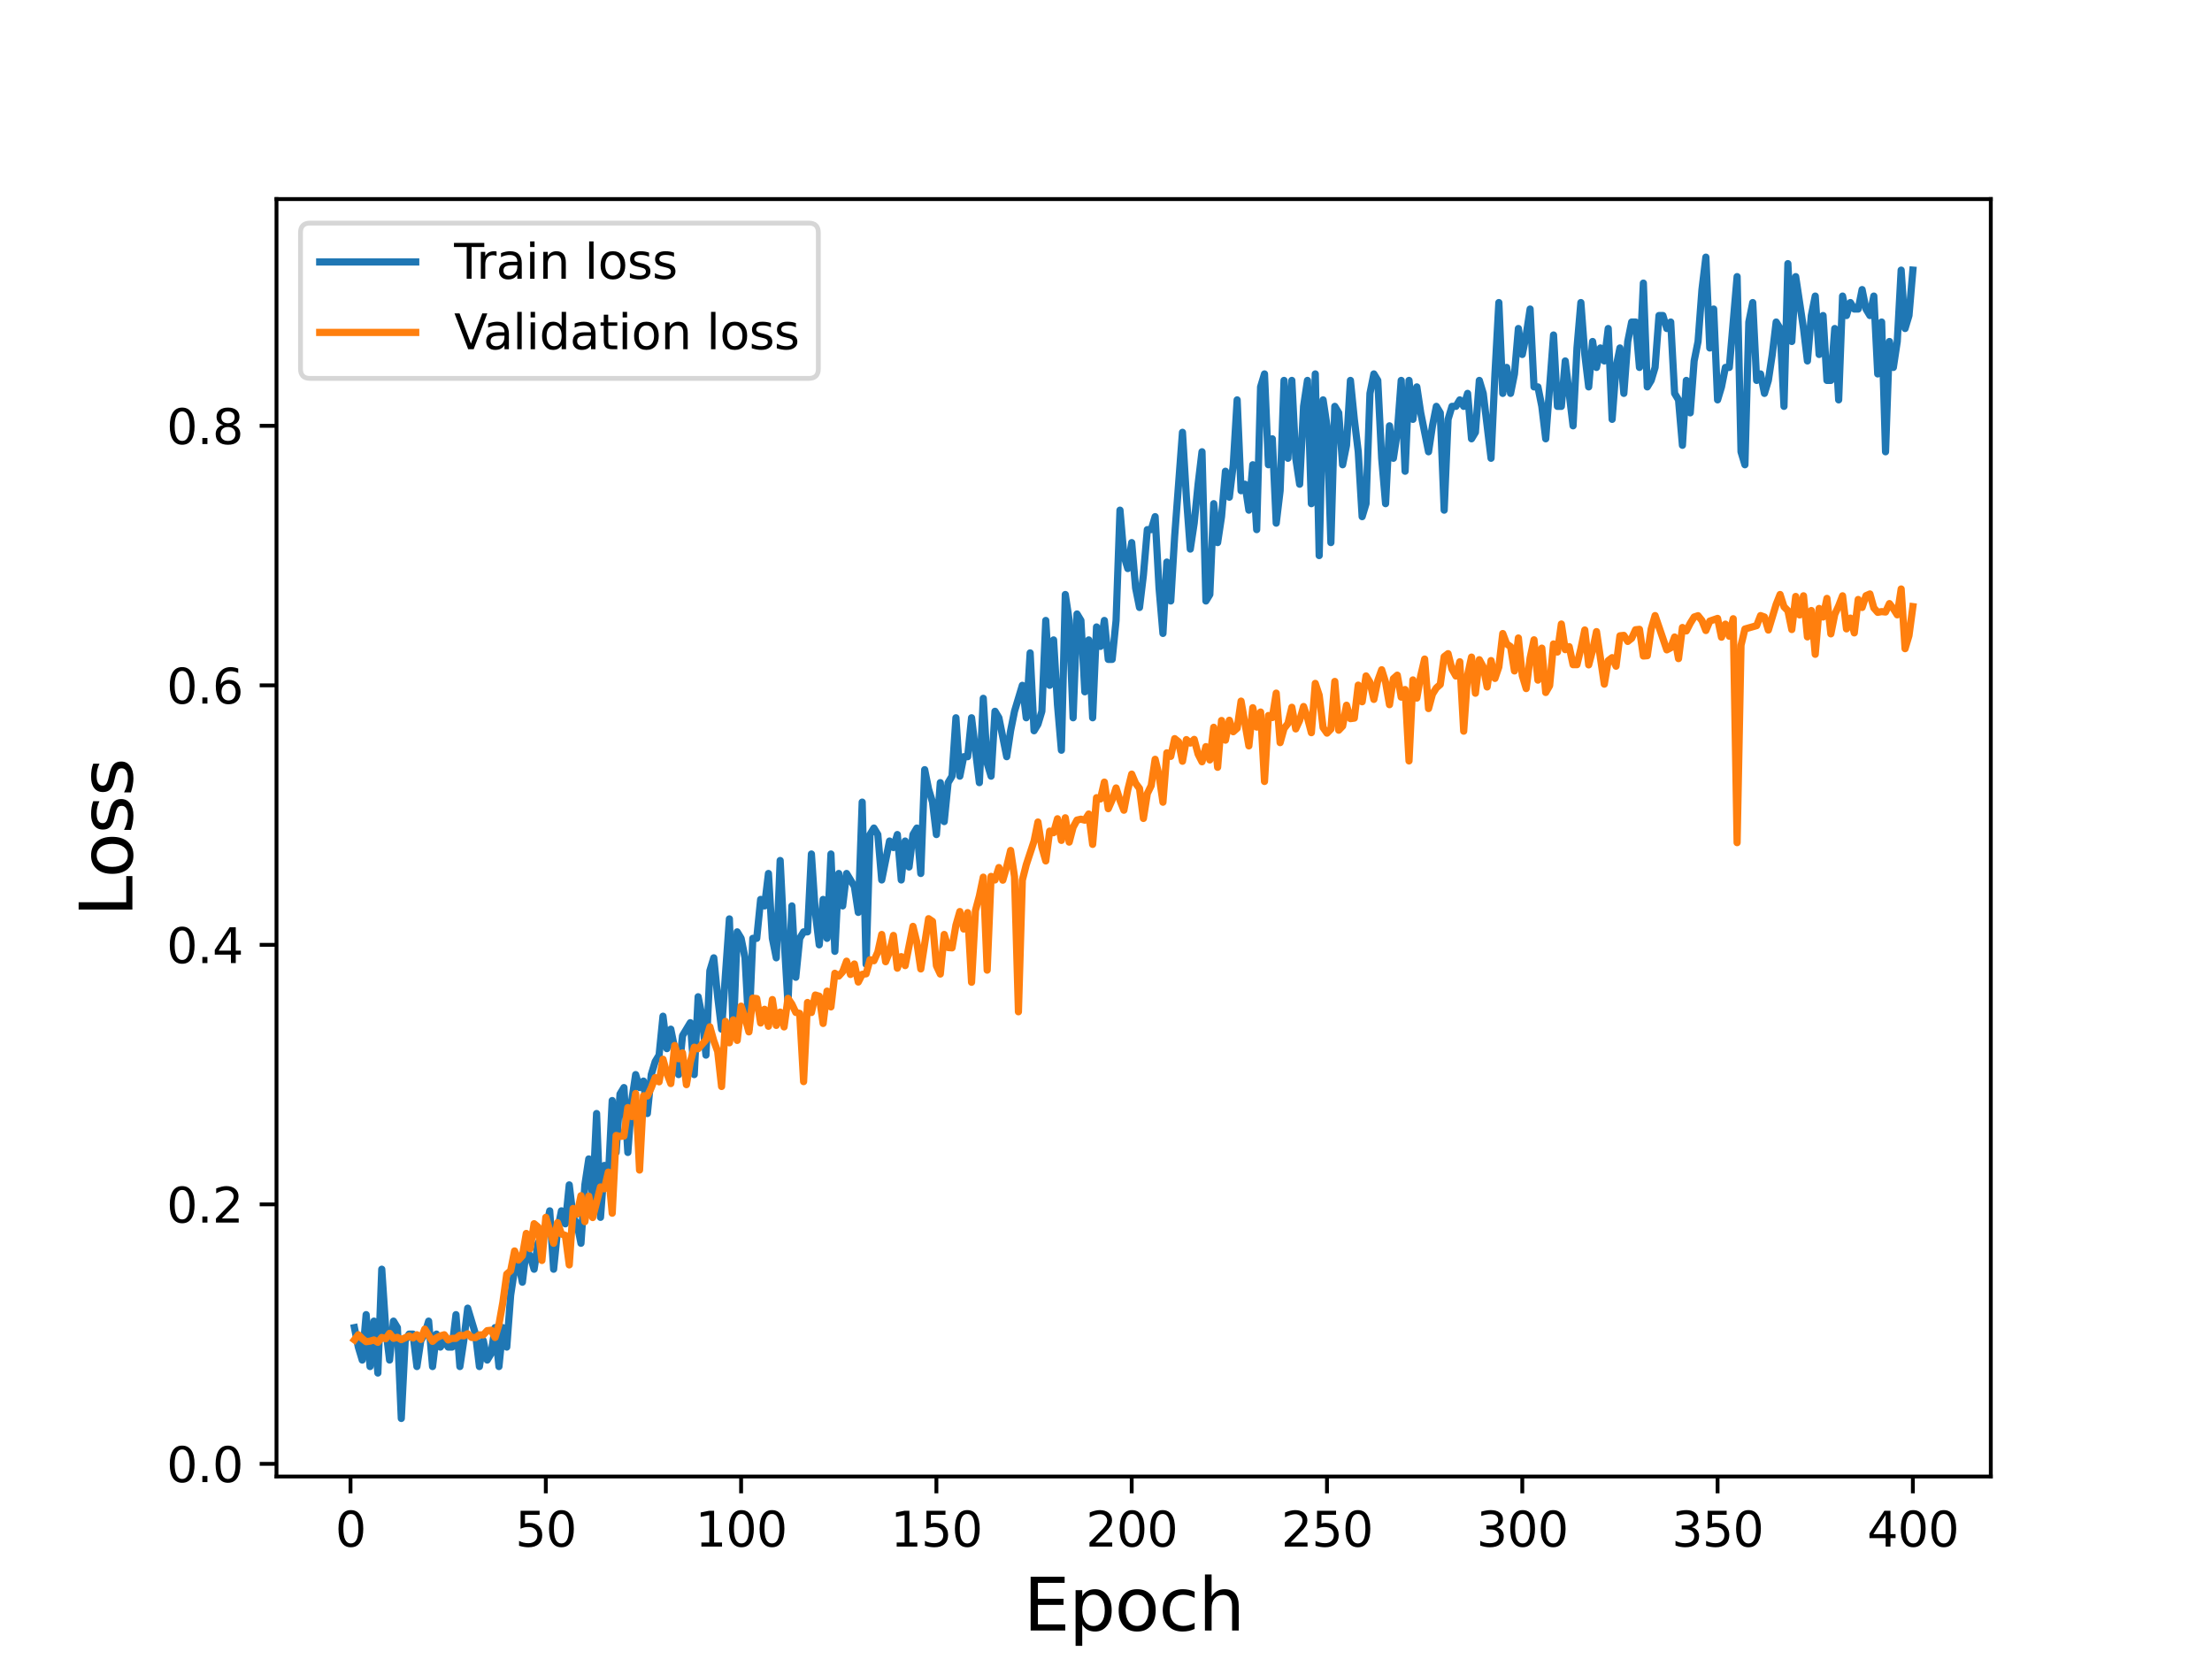 <?xml version="1.0" encoding="utf-8" standalone="no"?>
<!DOCTYPE svg PUBLIC "-//W3C//DTD SVG 1.1//EN"
  "http://www.w3.org/Graphics/SVG/1.1/DTD/svg11.dtd">
<svg height="345.6pt" version="1.1" viewBox="0 0 460.8 345.6" width="460.8pt" xmlns="http://www.w3.org/2000/svg" xmlns:xlink="http://www.w3.org/1999/xlink">
 <defs>
  <style type="text/css">*{stroke-linecap:butt;stroke-linejoin:round;}</style>
 </defs>
 <g id="figure_1">
  <g id="patch_1">
   <path d="M 0 345.6 
L 460.8 345.6 
L 460.8 0 
L 0 0 
z
" style="fill:#ffffff;"/>
  </g>
  <g id="axes_1">
   <g id="patch_2">
    <path d="M 57.6 307.584 
L 414.72 307.584 
L 414.72 41.472 
L 57.6 41.472 
z
" style="fill:#ffffff;"/>
   </g>
   <g id="matplotlib.axis_1">
    <g id="xtick_1">
     <g id="line2d_1">
      <defs>
       <path d="M 0 0 
L 0 3.5 
" id="m146e409e93" style="stroke:#000000;stroke-width:0.8;"/>
      </defs>
      <g>
       <use style="stroke:#000000;stroke-width:0.8;" x="73.019" xlink:href="#m146e409e93" y="307.584"/>
      </g>
     </g>
     <g id="text_1">
      <!-- 0 -->
      <g transform="translate(69.838 322.182)scale(0.1 -0.1)">
       <defs>
        <path d="M 2034 4250 
Q 1547 4250 1301 3770 
Q 1056 3291 1056 2328 
Q 1056 1369 1301 889 
Q 1547 409 2034 409 
Q 2525 409 2770 889 
Q 3016 1369 3016 2328 
Q 3016 3291 2770 3770 
Q 2525 4250 2034 4250 
z
M 2034 4750 
Q 2819 4750 3233 4129 
Q 3647 3509 3647 2328 
Q 3647 1150 3233 529 
Q 2819 -91 2034 -91 
Q 1250 -91 836 529 
Q 422 1150 422 2328 
Q 422 3509 836 4129 
Q 1250 4750 2034 4750 
z
" id="DejaVuSans-30" transform="scale(0.016)"/>
       </defs>
       <use xlink:href="#DejaVuSans-30"/>
      </g>
     </g>
    </g>
    <g id="xtick_2">
     <g id="line2d_2">
      <g>
       <use style="stroke:#000000;stroke-width:0.8;" x="113.703" xlink:href="#m146e409e93" y="307.584"/>
      </g>
     </g>
     <g id="text_2">
      <!-- 50 -->
      <g transform="translate(107.34 322.182)scale(0.1 -0.1)">
       <defs>
        <path d="M 691 4666 
L 3169 4666 
L 3169 4134 
L 1269 4134 
L 1269 2991 
Q 1406 3038 1543 3061 
Q 1681 3084 1819 3084 
Q 2600 3084 3056 2656 
Q 3513 2228 3513 1497 
Q 3513 744 3044 326 
Q 2575 -91 1722 -91 
Q 1428 -91 1123 -41 
Q 819 9 494 109 
L 494 744 
Q 775 591 1075 516 
Q 1375 441 1709 441 
Q 2250 441 2565 725 
Q 2881 1009 2881 1497 
Q 2881 1984 2565 2268 
Q 2250 2553 1709 2553 
Q 1456 2553 1204 2497 
Q 953 2441 691 2322 
L 691 4666 
z
" id="DejaVuSans-35" transform="scale(0.016)"/>
       </defs>
       <use xlink:href="#DejaVuSans-35"/>
       <use x="63.623" xlink:href="#DejaVuSans-30"/>
      </g>
     </g>
    </g>
    <g id="xtick_3">
     <g id="line2d_3">
      <g>
       <use style="stroke:#000000;stroke-width:0.8;" x="154.386" xlink:href="#m146e409e93" y="307.584"/>
      </g>
     </g>
     <g id="text_3">
      <!-- 100 -->
      <g transform="translate(144.842 322.182)scale(0.1 -0.1)">
       <defs>
        <path d="M 794 531 
L 1825 531 
L 1825 4091 
L 703 3866 
L 703 4441 
L 1819 4666 
L 2450 4666 
L 2450 531 
L 3481 531 
L 3481 0 
L 794 0 
L 794 531 
z
" id="DejaVuSans-31" transform="scale(0.016)"/>
       </defs>
       <use xlink:href="#DejaVuSans-31"/>
       <use x="63.623" xlink:href="#DejaVuSans-30"/>
       <use x="127.246" xlink:href="#DejaVuSans-30"/>
      </g>
     </g>
    </g>
    <g id="xtick_4">
     <g id="line2d_4">
      <g>
       <use style="stroke:#000000;stroke-width:0.8;" x="195.07" xlink:href="#m146e409e93" y="307.584"/>
      </g>
     </g>
     <g id="text_4">
      <!-- 150 -->
      <g transform="translate(185.526 322.182)scale(0.1 -0.1)">
       <use xlink:href="#DejaVuSans-31"/>
       <use x="63.623" xlink:href="#DejaVuSans-35"/>
       <use x="127.246" xlink:href="#DejaVuSans-30"/>
      </g>
     </g>
    </g>
    <g id="xtick_5">
     <g id="line2d_5">
      <g>
       <use style="stroke:#000000;stroke-width:0.8;" x="235.753" xlink:href="#m146e409e93" y="307.584"/>
      </g>
     </g>
     <g id="text_5">
      <!-- 200 -->
      <g transform="translate(226.209 322.182)scale(0.1 -0.1)">
       <defs>
        <path d="M 1228 531 
L 3431 531 
L 3431 0 
L 469 0 
L 469 531 
Q 828 903 1448 1529 
Q 2069 2156 2228 2338 
Q 2531 2678 2651 2914 
Q 2772 3150 2772 3378 
Q 2772 3750 2511 3984 
Q 2250 4219 1831 4219 
Q 1534 4219 1204 4116 
Q 875 4013 500 3803 
L 500 4441 
Q 881 4594 1212 4672 
Q 1544 4750 1819 4750 
Q 2544 4750 2975 4387 
Q 3406 4025 3406 3419 
Q 3406 3131 3298 2873 
Q 3191 2616 2906 2266 
Q 2828 2175 2409 1742 
Q 1991 1309 1228 531 
z
" id="DejaVuSans-32" transform="scale(0.016)"/>
       </defs>
       <use xlink:href="#DejaVuSans-32"/>
       <use x="63.623" xlink:href="#DejaVuSans-30"/>
       <use x="127.246" xlink:href="#DejaVuSans-30"/>
      </g>
     </g>
    </g>
    <g id="xtick_6">
     <g id="line2d_6">
      <g>
       <use style="stroke:#000000;stroke-width:0.8;" x="276.437" xlink:href="#m146e409e93" y="307.584"/>
      </g>
     </g>
     <g id="text_6">
      <!-- 250 -->
      <g transform="translate(266.893 322.182)scale(0.1 -0.1)">
       <use xlink:href="#DejaVuSans-32"/>
       <use x="63.623" xlink:href="#DejaVuSans-35"/>
       <use x="127.246" xlink:href="#DejaVuSans-30"/>
      </g>
     </g>
    </g>
    <g id="xtick_7">
     <g id="line2d_7">
      <g>
       <use style="stroke:#000000;stroke-width:0.8;" x="317.12" xlink:href="#m146e409e93" y="307.584"/>
      </g>
     </g>
     <g id="text_7">
      <!-- 300 -->
      <g transform="translate(307.576 322.182)scale(0.1 -0.1)">
       <defs>
        <path d="M 2597 2516 
Q 3050 2419 3304 2112 
Q 3559 1806 3559 1356 
Q 3559 666 3084 287 
Q 2609 -91 1734 -91 
Q 1441 -91 1130 -33 
Q 819 25 488 141 
L 488 750 
Q 750 597 1062 519 
Q 1375 441 1716 441 
Q 2309 441 2620 675 
Q 2931 909 2931 1356 
Q 2931 1769 2642 2001 
Q 2353 2234 1838 2234 
L 1294 2234 
L 1294 2753 
L 1863 2753 
Q 2328 2753 2575 2939 
Q 2822 3125 2822 3475 
Q 2822 3834 2567 4026 
Q 2313 4219 1838 4219 
Q 1578 4219 1281 4162 
Q 984 4106 628 3988 
L 628 4550 
Q 988 4650 1302 4700 
Q 1616 4750 1894 4750 
Q 2613 4750 3031 4423 
Q 3450 4097 3450 3541 
Q 3450 3153 3228 2886 
Q 3006 2619 2597 2516 
z
" id="DejaVuSans-33" transform="scale(0.016)"/>
       </defs>
       <use xlink:href="#DejaVuSans-33"/>
       <use x="63.623" xlink:href="#DejaVuSans-30"/>
       <use x="127.246" xlink:href="#DejaVuSans-30"/>
      </g>
     </g>
    </g>
    <g id="xtick_8">
     <g id="line2d_8">
      <g>
       <use style="stroke:#000000;stroke-width:0.8;" x="357.804" xlink:href="#m146e409e93" y="307.584"/>
      </g>
     </g>
     <g id="text_8">
      <!-- 350 -->
      <g transform="translate(348.26 322.182)scale(0.1 -0.1)">
       <use xlink:href="#DejaVuSans-33"/>
       <use x="63.623" xlink:href="#DejaVuSans-35"/>
       <use x="127.246" xlink:href="#DejaVuSans-30"/>
      </g>
     </g>
    </g>
    <g id="xtick_9">
     <g id="line2d_9">
      <g>
       <use style="stroke:#000000;stroke-width:0.8;" x="398.487" xlink:href="#m146e409e93" y="307.584"/>
      </g>
     </g>
     <g id="text_9">
      <!-- 400 -->
      <g transform="translate(388.944 322.182)scale(0.1 -0.1)">
       <defs>
        <path d="M 2419 4116 
L 825 1625 
L 2419 1625 
L 2419 4116 
z
M 2253 4666 
L 3047 4666 
L 3047 1625 
L 3713 1625 
L 3713 1100 
L 3047 1100 
L 3047 0 
L 2419 0 
L 2419 1100 
L 313 1100 
L 313 1709 
L 2253 4666 
z
" id="DejaVuSans-34" transform="scale(0.016)"/>
       </defs>
       <use xlink:href="#DejaVuSans-34"/>
       <use x="63.623" xlink:href="#DejaVuSans-30"/>
       <use x="127.246" xlink:href="#DejaVuSans-30"/>
      </g>
     </g>
    </g>
    <g id="text_10">
     <!-- Epoch -->
     <g transform="translate(213.194 339.66)scale(0.15 -0.15)">
      <defs>
       <path d="M 628 4666 
L 3578 4666 
L 3578 4134 
L 1259 4134 
L 1259 2753 
L 3481 2753 
L 3481 2222 
L 1259 2222 
L 1259 531 
L 3634 531 
L 3634 0 
L 628 0 
L 628 4666 
z
" id="DejaVuSans-45" transform="scale(0.016)"/>
       <path d="M 1159 525 
L 1159 -1331 
L 581 -1331 
L 581 3500 
L 1159 3500 
L 1159 2969 
Q 1341 3281 1617 3432 
Q 1894 3584 2278 3584 
Q 2916 3584 3314 3078 
Q 3713 2572 3713 1747 
Q 3713 922 3314 415 
Q 2916 -91 2278 -91 
Q 1894 -91 1617 61 
Q 1341 213 1159 525 
z
M 3116 1747 
Q 3116 2381 2855 2742 
Q 2594 3103 2138 3103 
Q 1681 3103 1420 2742 
Q 1159 2381 1159 1747 
Q 1159 1113 1420 752 
Q 1681 391 2138 391 
Q 2594 391 2855 752 
Q 3116 1113 3116 1747 
z
" id="DejaVuSans-70" transform="scale(0.016)"/>
       <path d="M 1959 3097 
Q 1497 3097 1228 2736 
Q 959 2375 959 1747 
Q 959 1119 1226 758 
Q 1494 397 1959 397 
Q 2419 397 2687 759 
Q 2956 1122 2956 1747 
Q 2956 2369 2687 2733 
Q 2419 3097 1959 3097 
z
M 1959 3584 
Q 2709 3584 3137 3096 
Q 3566 2609 3566 1747 
Q 3566 888 3137 398 
Q 2709 -91 1959 -91 
Q 1206 -91 779 398 
Q 353 888 353 1747 
Q 353 2609 779 3096 
Q 1206 3584 1959 3584 
z
" id="DejaVuSans-6f" transform="scale(0.016)"/>
       <path d="M 3122 3366 
L 3122 2828 
Q 2878 2963 2633 3030 
Q 2388 3097 2138 3097 
Q 1578 3097 1268 2742 
Q 959 2388 959 1747 
Q 959 1106 1268 751 
Q 1578 397 2138 397 
Q 2388 397 2633 464 
Q 2878 531 3122 666 
L 3122 134 
Q 2881 22 2623 -34 
Q 2366 -91 2075 -91 
Q 1284 -91 818 406 
Q 353 903 353 1747 
Q 353 2603 823 3093 
Q 1294 3584 2113 3584 
Q 2378 3584 2631 3529 
Q 2884 3475 3122 3366 
z
" id="DejaVuSans-63" transform="scale(0.016)"/>
       <path d="M 3513 2113 
L 3513 0 
L 2938 0 
L 2938 2094 
Q 2938 2591 2744 2837 
Q 2550 3084 2163 3084 
Q 1697 3084 1428 2787 
Q 1159 2491 1159 1978 
L 1159 0 
L 581 0 
L 581 4863 
L 1159 4863 
L 1159 2956 
Q 1366 3272 1645 3428 
Q 1925 3584 2291 3584 
Q 2894 3584 3203 3211 
Q 3513 2838 3513 2113 
z
" id="DejaVuSans-68" transform="scale(0.016)"/>
      </defs>
      <use xlink:href="#DejaVuSans-45"/>
      <use x="63.184" xlink:href="#DejaVuSans-70"/>
      <use x="126.66" xlink:href="#DejaVuSans-6f"/>
      <use x="187.842" xlink:href="#DejaVuSans-63"/>
      <use x="242.822" xlink:href="#DejaVuSans-68"/>
     </g>
    </g>
   </g>
   <g id="matplotlib.axis_2">
    <g id="ytick_1">
     <g id="line2d_10">
      <defs>
       <path d="M 0 0 
L -3.5 0 
" id="m91e9478c2b" style="stroke:#000000;stroke-width:0.8;"/>
      </defs>
      <g>
       <use style="stroke:#000000;stroke-width:0.8;" x="57.6" xlink:href="#m91e9478c2b" y="304.949"/>
      </g>
     </g>
     <g id="text_11">
      <!-- 0.0 -->
      <g transform="translate(34.697 308.748)scale(0.1 -0.1)">
       <defs>
        <path d="M 684 794 
L 1344 794 
L 1344 0 
L 684 0 
L 684 794 
z
" id="DejaVuSans-2e" transform="scale(0.016)"/>
       </defs>
       <use xlink:href="#DejaVuSans-30"/>
       <use x="63.623" xlink:href="#DejaVuSans-2e"/>
       <use x="95.41" xlink:href="#DejaVuSans-30"/>
      </g>
     </g>
    </g>
    <g id="ytick_2">
     <g id="line2d_11">
      <g>
       <use style="stroke:#000000;stroke-width:0.8;" x="57.6" xlink:href="#m91e9478c2b" y="250.888"/>
      </g>
     </g>
     <g id="text_12">
      <!-- 0.2 -->
      <g transform="translate(34.697 254.687)scale(0.1 -0.1)">
       <use xlink:href="#DejaVuSans-30"/>
       <use x="63.623" xlink:href="#DejaVuSans-2e"/>
       <use x="95.41" xlink:href="#DejaVuSans-32"/>
      </g>
     </g>
    </g>
    <g id="ytick_3">
     <g id="line2d_12">
      <g>
       <use style="stroke:#000000;stroke-width:0.8;" x="57.6" xlink:href="#m91e9478c2b" y="196.828"/>
      </g>
     </g>
     <g id="text_13">
      <!-- 0.4 -->
      <g transform="translate(34.697 200.627)scale(0.1 -0.1)">
       <use xlink:href="#DejaVuSans-30"/>
       <use x="63.623" xlink:href="#DejaVuSans-2e"/>
       <use x="95.41" xlink:href="#DejaVuSans-34"/>
      </g>
     </g>
    </g>
    <g id="ytick_4">
     <g id="line2d_13">
      <g>
       <use style="stroke:#000000;stroke-width:0.8;" x="57.6" xlink:href="#m91e9478c2b" y="142.768"/>
      </g>
     </g>
     <g id="text_14">
      <!-- 0.6 -->
      <g transform="translate(34.697 146.567)scale(0.1 -0.1)">
       <defs>
        <path d="M 2113 2584 
Q 1688 2584 1439 2293 
Q 1191 2003 1191 1497 
Q 1191 994 1439 701 
Q 1688 409 2113 409 
Q 2538 409 2786 701 
Q 3034 994 3034 1497 
Q 3034 2003 2786 2293 
Q 2538 2584 2113 2584 
z
M 3366 4563 
L 3366 3988 
Q 3128 4100 2886 4159 
Q 2644 4219 2406 4219 
Q 1781 4219 1451 3797 
Q 1122 3375 1075 2522 
Q 1259 2794 1537 2939 
Q 1816 3084 2150 3084 
Q 2853 3084 3261 2657 
Q 3669 2231 3669 1497 
Q 3669 778 3244 343 
Q 2819 -91 2113 -91 
Q 1303 -91 875 529 
Q 447 1150 447 2328 
Q 447 3434 972 4092 
Q 1497 4750 2381 4750 
Q 2619 4750 2861 4703 
Q 3103 4656 3366 4563 
z
" id="DejaVuSans-36" transform="scale(0.016)"/>
       </defs>
       <use xlink:href="#DejaVuSans-30"/>
       <use x="63.623" xlink:href="#DejaVuSans-2e"/>
       <use x="95.41" xlink:href="#DejaVuSans-36"/>
      </g>
     </g>
    </g>
    <g id="ytick_5">
     <g id="line2d_14">
      <g>
       <use style="stroke:#000000;stroke-width:0.8;" x="57.6" xlink:href="#m91e9478c2b" y="88.707"/>
      </g>
     </g>
     <g id="text_15">
      <!-- 0.8 -->
      <g transform="translate(34.697 92.506)scale(0.1 -0.1)">
       <defs>
        <path d="M 2034 2216 
Q 1584 2216 1326 1975 
Q 1069 1734 1069 1313 
Q 1069 891 1326 650 
Q 1584 409 2034 409 
Q 2484 409 2743 651 
Q 3003 894 3003 1313 
Q 3003 1734 2745 1975 
Q 2488 2216 2034 2216 
z
M 1403 2484 
Q 997 2584 770 2862 
Q 544 3141 544 3541 
Q 544 4100 942 4425 
Q 1341 4750 2034 4750 
Q 2731 4750 3128 4425 
Q 3525 4100 3525 3541 
Q 3525 3141 3298 2862 
Q 3072 2584 2669 2484 
Q 3125 2378 3379 2068 
Q 3634 1759 3634 1313 
Q 3634 634 3220 271 
Q 2806 -91 2034 -91 
Q 1263 -91 848 271 
Q 434 634 434 1313 
Q 434 1759 690 2068 
Q 947 2378 1403 2484 
z
M 1172 3481 
Q 1172 3119 1398 2916 
Q 1625 2713 2034 2713 
Q 2441 2713 2670 2916 
Q 2900 3119 2900 3481 
Q 2900 3844 2670 4047 
Q 2441 4250 2034 4250 
Q 1625 4250 1398 4047 
Q 1172 3844 1172 3481 
z
" id="DejaVuSans-38" transform="scale(0.016)"/>
       </defs>
       <use xlink:href="#DejaVuSans-30"/>
       <use x="63.623" xlink:href="#DejaVuSans-2e"/>
       <use x="95.41" xlink:href="#DejaVuSans-38"/>
      </g>
     </g>
    </g>
    <g id="text_16">
     <!-- Loss -->
     <g transform="translate(27.577 190.979)rotate(-90)scale(0.15 -0.15)">
      <defs>
       <path d="M 628 4666 
L 1259 4666 
L 1259 531 
L 3531 531 
L 3531 0 
L 628 0 
L 628 4666 
z
" id="DejaVuSans-4c" transform="scale(0.016)"/>
       <path d="M 2834 3397 
L 2834 2853 
Q 2591 2978 2328 3040 
Q 2066 3103 1784 3103 
Q 1356 3103 1142 2972 
Q 928 2841 928 2578 
Q 928 2378 1081 2264 
Q 1234 2150 1697 2047 
L 1894 2003 
Q 2506 1872 2764 1633 
Q 3022 1394 3022 966 
Q 3022 478 2636 193 
Q 2250 -91 1575 -91 
Q 1294 -91 989 -36 
Q 684 19 347 128 
L 347 722 
Q 666 556 975 473 
Q 1284 391 1588 391 
Q 1994 391 2212 530 
Q 2431 669 2431 922 
Q 2431 1156 2273 1281 
Q 2116 1406 1581 1522 
L 1381 1569 
Q 847 1681 609 1914 
Q 372 2147 372 2553 
Q 372 3047 722 3315 
Q 1072 3584 1716 3584 
Q 2034 3584 2315 3537 
Q 2597 3491 2834 3397 
z
" id="DejaVuSans-73" transform="scale(0.016)"/>
      </defs>
      <use xlink:href="#DejaVuSans-4c"/>
      <use x="53.963" xlink:href="#DejaVuSans-6f"/>
      <use x="115.145" xlink:href="#DejaVuSans-73"/>
      <use x="167.244" xlink:href="#DejaVuSans-73"/>
     </g>
    </g>
   </g>
   <g id="line2d_15">
    <path clip-path="url(#pa2758dccde)" d="M 73.833 276.567 
L 74.646 280.621 
L 75.46 283.324 
L 76.274 273.864 
L 77.087 284.676 
L 77.901 275.215 
L 78.715 286.027 
L 79.528 264.403 
L 80.342 276.567 
L 81.156 283.324 
L 81.969 275.215 
L 82.783 276.567 
L 83.597 295.488 
L 84.41 279.27 
L 85.224 277.918 
L 86.038 277.918 
L 86.851 284.676 
L 87.665 279.27 
L 88.479 277.918 
L 89.292 275.215 
L 90.106 284.676 
L 90.92 277.918 
L 91.733 280.621 
L 92.547 279.27 
L 93.361 280.621 
L 94.174 280.621 
L 94.988 273.864 
L 95.802 284.676 
L 96.616 279.27 
L 97.429 272.512 
L 99.057 277.918 
L 99.87 284.676 
L 100.684 279.27 
L 101.498 283.324 
L 102.311 281.973 
L 103.125 276.567 
L 103.939 284.676 
L 104.752 276.567 
L 105.566 280.621 
L 106.38 269.809 
L 107.193 264.403 
L 108.007 263.052 
L 108.821 267.106 
L 109.634 260.349 
L 110.448 261.7 
L 111.262 264.403 
L 112.075 258.997 
L 113.703 256.294 
L 114.516 252.24 
L 115.33 264.403 
L 116.144 256.294 
L 116.957 252.24 
L 117.771 254.943 
L 118.585 246.834 
L 119.398 253.591 
L 120.212 254.943 
L 121.026 258.997 
L 121.839 246.834 
L 122.653 241.428 
L 123.467 249.537 
L 124.28 231.967 
L 125.094 253.591 
L 125.908 242.779 
L 126.721 245.482 
L 127.535 229.264 
L 128.349 240.076 
L 129.162 227.913 
L 129.976 226.561 
L 130.79 240.076 
L 131.603 229.264 
L 132.417 223.858 
L 133.231 226.561 
L 134.044 225.21 
L 134.858 231.967 
L 135.672 223.858 
L 136.485 221.155 
L 137.299 219.804 
L 138.113 211.694 
L 138.926 218.452 
L 139.74 214.397 
L 140.554 218.452 
L 141.367 223.858 
L 142.181 215.749 
L 143.808 213.046 
L 144.622 223.858 
L 145.436 207.64 
L 146.249 211.694 
L 147.063 219.804 
L 147.877 202.234 
L 148.69 199.531 
L 149.504 207.64 
L 150.318 214.397 
L 151.945 191.422 
L 152.759 215.749 
L 153.572 194.125 
L 154.386 195.476 
L 155.2 199.531 
L 156.013 214.397 
L 156.827 195.476 
L 157.641 195.476 
L 158.454 187.367 
L 159.268 188.719 
L 160.082 181.961 
L 160.895 195.476 
L 161.709 199.531 
L 162.523 179.258 
L 163.336 195.476 
L 164.15 208.991 
L 164.964 188.719 
L 165.777 203.585 
L 166.591 195.476 
L 167.405 194.125 
L 168.219 194.125 
L 169.032 177.907 
L 169.846 190.07 
L 170.66 196.828 
L 171.473 187.367 
L 172.287 195.476 
L 173.101 177.907 
L 173.914 198.179 
L 174.728 181.961 
L 175.542 188.719 
L 176.355 181.961 
L 177.983 184.664 
L 178.796 190.07 
L 179.61 167.095 
L 180.424 200.882 
L 181.237 173.852 
L 182.051 172.501 
L 182.865 173.852 
L 183.678 183.313 
L 185.306 175.204 
L 186.119 176.555 
L 186.933 173.852 
L 187.747 183.313 
L 188.56 175.204 
L 189.374 180.61 
L 190.188 173.852 
L 191.001 172.501 
L 191.815 181.961 
L 192.629 160.337 
L 193.442 164.392 
L 194.256 167.095 
L 195.07 173.852 
L 195.883 163.04 
L 196.697 171.149 
L 197.511 163.04 
L 198.324 161.689 
L 199.138 149.525 
L 199.952 161.689 
L 200.765 157.634 
L 201.579 157.634 
L 202.393 149.525 
L 204.02 163.04 
L 204.834 145.471 
L 205.647 158.986 
L 206.461 161.689 
L 207.275 148.174 
L 208.088 149.525 
L 209.716 157.634 
L 210.529 152.228 
L 211.343 148.174 
L 212.97 142.768 
L 213.784 149.525 
L 214.598 136.01 
L 215.411 152.228 
L 216.225 150.877 
L 217.039 148.174 
L 217.852 129.252 
L 218.666 142.768 
L 219.48 133.307 
L 220.293 146.822 
L 221.107 156.283 
L 221.921 123.846 
L 222.734 129.252 
L 223.548 149.525 
L 224.362 127.901 
L 225.175 129.252 
L 225.989 144.119 
L 226.803 133.307 
L 227.616 149.525 
L 228.43 130.604 
L 229.244 134.659 
L 230.057 129.252 
L 230.871 137.362 
L 231.685 137.362 
L 232.498 129.252 
L 233.312 106.277 
L 234.126 115.737 
L 234.939 118.44 
L 235.753 113.034 
L 236.567 122.495 
L 237.381 126.549 
L 238.194 119.792 
L 239.008 110.331 
L 239.822 110.331 
L 240.635 107.628 
L 241.449 122.495 
L 242.263 131.955 
L 243.076 117.089 
L 243.89 125.198 
L 244.704 111.683 
L 246.331 90.059 
L 247.145 103.574 
L 247.958 114.386 
L 248.772 108.98 
L 249.586 100.871 
L 250.399 94.113 
L 251.213 125.198 
L 252.027 123.846 
L 252.84 104.925 
L 253.654 113.034 
L 254.468 107.628 
L 255.281 98.168 
L 256.095 103.574 
L 256.909 96.816 
L 257.722 83.301 
L 258.536 102.222 
L 259.35 100.871 
L 260.163 106.277 
L 260.977 96.816 
L 261.791 110.331 
L 262.604 80.598 
L 263.418 77.895 
L 264.232 96.816 
L 265.045 91.41 
L 265.859 108.98 
L 266.673 102.222 
L 267.486 79.247 
L 268.3 95.465 
L 269.114 79.247 
L 269.927 95.465 
L 270.741 100.871 
L 271.555 84.653 
L 272.368 79.247 
L 273.182 104.925 
L 273.996 77.895 
L 274.809 115.737 
L 275.623 83.301 
L 276.437 88.707 
L 277.25 113.034 
L 278.064 84.653 
L 278.878 86.004 
L 279.691 96.816 
L 280.505 92.762 
L 281.319 79.247 
L 282.132 87.356 
L 282.946 94.113 
L 283.76 107.628 
L 284.573 104.925 
L 285.387 81.95 
L 286.201 77.895 
L 287.014 79.247 
L 287.828 95.465 
L 288.642 104.925 
L 289.455 88.707 
L 290.269 95.465 
L 291.083 90.059 
L 291.896 79.247 
L 292.71 98.168 
L 293.524 79.247 
L 294.337 87.356 
L 295.151 80.598 
L 295.965 86.004 
L 297.592 94.113 
L 298.406 88.707 
L 299.219 84.653 
L 300.033 86.004 
L 300.847 106.277 
L 301.66 87.356 
L 302.474 84.653 
L 303.288 84.653 
L 304.101 83.301 
L 304.915 84.653 
L 305.729 81.95 
L 306.543 91.41 
L 307.356 90.059 
L 308.17 79.247 
L 308.984 81.95 
L 310.611 95.465 
L 311.425 77.895 
L 312.238 63.029 
L 313.052 81.95 
L 313.866 76.544 
L 314.679 81.95 
L 315.493 77.895 
L 316.307 68.435 
L 317.12 73.841 
L 317.934 69.786 
L 318.748 64.38 
L 319.561 80.598 
L 320.375 80.598 
L 321.189 84.653 
L 322.002 91.41 
L 323.63 69.786 
L 324.443 84.653 
L 325.257 84.653 
L 326.071 75.192 
L 327.698 88.707 
L 328.512 72.489 
L 329.325 63.029 
L 330.139 73.841 
L 330.953 80.598 
L 331.766 71.138 
L 332.58 76.544 
L 333.394 72.489 
L 334.207 75.192 
L 335.021 68.435 
L 335.835 87.356 
L 336.648 76.544 
L 337.462 72.489 
L 338.276 81.95 
L 339.089 71.138 
L 339.903 67.083 
L 340.717 67.083 
L 341.53 76.544 
L 342.344 58.974 
L 343.158 80.598 
L 343.971 79.247 
L 344.785 76.544 
L 345.599 65.732 
L 346.412 65.732 
L 347.226 68.435 
L 348.04 67.083 
L 348.853 81.95 
L 349.667 83.301 
L 350.481 92.762 
L 351.294 79.247 
L 352.108 86.004 
L 352.922 75.192 
L 353.735 71.138 
L 354.549 60.326 
L 355.363 53.568 
L 356.176 72.489 
L 356.99 64.38 
L 357.804 83.301 
L 358.617 80.598 
L 359.431 76.544 
L 360.245 76.544 
L 361.872 57.623 
L 362.686 94.113 
L 363.499 96.816 
L 364.313 67.083 
L 365.127 63.029 
L 365.94 79.247 
L 366.754 77.895 
L 367.568 81.95 
L 368.381 79.247 
L 369.195 73.841 
L 370.009 67.083 
L 370.822 68.435 
L 371.636 84.653 
L 372.45 54.92 
L 373.263 71.138 
L 374.077 57.623 
L 375.704 68.435 
L 376.518 75.192 
L 377.332 65.732 
L 378.146 61.677 
L 378.959 73.841 
L 379.773 65.732 
L 380.587 79.247 
L 381.4 79.247 
L 382.214 68.435 
L 383.028 83.301 
L 383.841 61.677 
L 384.655 65.732 
L 385.469 63.029 
L 386.282 64.38 
L 387.096 64.38 
L 387.91 60.326 
L 388.723 64.38 
L 389.537 65.732 
L 390.351 61.677 
L 391.164 77.895 
L 391.978 67.083 
L 392.792 94.113 
L 393.605 71.138 
L 394.419 76.544 
L 395.233 71.138 
L 396.046 56.271 
L 396.86 68.435 
L 397.674 65.732 
L 398.487 56.271 
L 398.487 56.271 
" style="fill:none;stroke:#1f77b4;stroke-linecap:square;stroke-width:1.5;"/>
   </g>
   <g id="line2d_16">
    <path clip-path="url(#pa2758dccde)" d="M 73.833 279.112 
L 74.646 278.054 
L 75.46 278.864 
L 76.274 279.495 
L 77.087 279.383 
L 77.901 279.135 
L 78.715 279.63 
L 79.528 278.617 
L 80.342 278.887 
L 81.156 277.761 
L 81.969 278.797 
L 82.783 278.594 
L 83.597 279.067 
L 85.224 278.301 
L 86.038 278.729 
L 86.851 278.054 
L 87.665 279.022 
L 88.479 276.882 
L 90.106 279.428 
L 90.92 278.707 
L 91.733 278.301 
L 92.547 278.054 
L 93.361 279.135 
L 94.174 278.797 
L 94.988 278.797 
L 95.802 278.166 
L 96.616 278.279 
L 97.429 277.851 
L 98.243 278.617 
L 99.057 278.662 
L 99.87 278.076 
L 100.684 278.076 
L 101.498 277.198 
L 102.311 277.107 
L 103.125 278.617 
L 103.939 275.914 
L 104.752 271.319 
L 105.566 265.417 
L 106.38 264.719 
L 107.193 260.597 
L 108.007 262.489 
L 108.821 261.588 
L 109.634 256.947 
L 110.448 260.124 
L 111.262 254.92 
L 112.075 255.596 
L 112.889 262.579 
L 113.703 253.591 
L 115.33 258.997 
L 116.144 254.695 
L 116.957 257.06 
L 117.771 257.353 
L 118.585 263.502 
L 119.398 251.744 
L 120.212 252.938 
L 121.026 249.086 
L 121.839 254.492 
L 122.653 249.176 
L 123.467 253.636 
L 125.094 247.262 
L 125.908 247.645 
L 126.721 244.176 
L 127.535 252.735 
L 128.349 236.54 
L 129.162 236.742 
L 129.976 236.652 
L 130.79 230.728 
L 131.603 232.598 
L 132.417 227.8 
L 133.231 243.748 
L 134.044 228.273 
L 134.858 228.318 
L 135.672 226.606 
L 136.485 224.489 
L 137.299 225.367 
L 138.113 220.659 
L 138.926 223.61 
L 139.74 225.728 
L 140.554 217.799 
L 141.367 220.547 
L 142.181 219.331 
L 142.995 225.953 
L 143.808 221.245 
L 144.622 218.159 
L 145.436 218.475 
L 147.063 216.627 
L 147.877 213.902 
L 148.69 216.808 
L 149.504 219.038 
L 150.318 226.336 
L 151.131 212.776 
L 151.945 217.236 
L 152.759 212.46 
L 153.572 216.74 
L 154.386 209.6 
L 155.2 211.987 
L 156.013 214.961 
L 156.827 207.933 
L 157.641 208.023 
L 158.454 213.114 
L 159.268 210.253 
L 160.082 213.789 
L 160.895 208.226 
L 161.709 213.609 
L 162.523 210.839 
L 163.336 213.924 
L 164.15 207.978 
L 164.964 209.194 
L 165.777 210.906 
L 166.591 211.109 
L 167.405 225.322 
L 168.219 208.834 
L 169.032 210.929 
L 169.846 207.28 
L 170.66 207.527 
L 171.473 213.204 
L 172.287 206.469 
L 173.101 209.757 
L 173.914 202.752 
L 174.728 203.338 
L 175.542 202.437 
L 176.355 200.229 
L 177.169 203 
L 177.983 200.815 
L 178.796 204.577 
L 179.61 202.977 
L 180.424 202.865 
L 181.237 199.936 
L 182.051 200.139 
L 182.865 198.337 
L 183.678 194.665 
L 184.492 200.342 
L 185.306 198.292 
L 186.119 194.868 
L 186.933 201.693 
L 187.747 199.283 
L 188.56 201.153 
L 190.188 192.976 
L 191.001 196.355 
L 191.815 201.851 
L 193.442 191.377 
L 194.256 191.94 
L 195.07 201.175 
L 195.883 202.91 
L 196.697 194.665 
L 197.511 197.391 
L 198.324 197.459 
L 199.138 192.728 
L 199.952 189.89 
L 200.765 193.539 
L 201.579 190.115 
L 202.393 204.622 
L 203.206 189.687 
L 204.02 186.647 
L 204.834 182.727 
L 205.647 202.099 
L 206.461 182.569 
L 207.275 183.313 
L 208.088 180.722 
L 208.902 183.358 
L 209.716 180.542 
L 210.529 177.163 
L 211.343 182.637 
L 212.157 210.771 
L 212.97 183.358 
L 213.784 180.159 
L 215.411 175.226 
L 216.225 171.239 
L 217.039 176.488 
L 217.852 179.348 
L 218.666 173.131 
L 219.48 173.469 
L 220.293 170.564 
L 221.107 175.069 
L 221.921 170.361 
L 222.734 175.429 
L 223.548 172.343 
L 224.362 170.834 
L 225.175 170.654 
L 225.989 170.856 
L 226.803 169.572 
L 227.616 175.902 
L 228.43 166.171 
L 229.244 166.441 
L 230.057 162.928 
L 230.871 168.469 
L 231.685 166.622 
L 232.498 164.144 
L 233.312 166.712 
L 234.126 168.784 
L 234.939 164.527 
L 235.753 161.261 
L 236.567 163.175 
L 237.381 164.257 
L 238.194 170.496 
L 239.008 165.315 
L 239.822 163.648 
L 240.635 158.175 
L 241.449 161.508 
L 242.263 167.117 
L 243.076 156.823 
L 243.89 157.567 
L 244.704 153.872 
L 245.517 154.526 
L 246.331 158.58 
L 247.145 154.075 
L 247.958 154.796 
L 248.772 154.03 
L 249.586 157.094 
L 250.399 158.693 
L 251.213 155.539 
L 252.027 158.31 
L 252.84 151.507 
L 253.654 159.842 
L 254.468 150.088 
L 255.281 154.188 
L 256.095 150.043 
L 256.909 152.431 
L 257.722 151.71 
L 258.536 146.056 
L 260.163 155.382 
L 260.977 147.43 
L 261.791 151.462 
L 262.604 148.331 
L 263.418 162.792 
L 264.232 149.052 
L 265.045 149.48 
L 265.859 144.389 
L 266.673 154.706 
L 267.486 151.778 
L 268.3 150.719 
L 269.114 147.34 
L 269.927 151.845 
L 270.741 150.066 
L 271.555 147.182 
L 272.368 149.525 
L 273.182 152.634 
L 273.996 142.362 
L 274.809 144.817 
L 275.623 151.575 
L 276.437 152.724 
L 277.25 151.89 
L 278.064 141.957 
L 278.878 152.115 
L 279.691 151.26 
L 280.505 146.912 
L 281.319 149.705 
L 282.132 149.593 
L 282.946 142.723 
L 283.76 146.191 
L 284.573 140.808 
L 285.387 142.137 
L 286.201 145.696 
L 287.014 141.799 
L 287.828 139.524 
L 288.642 142.137 
L 289.455 146.8 
L 290.269 141.371 
L 291.083 140.65 
L 291.896 145.223 
L 292.71 143.646 
L 293.524 158.513 
L 294.337 141.641 
L 295.151 145.426 
L 295.965 140.74 
L 296.778 137.294 
L 297.592 147.61 
L 298.406 144.592 
L 299.219 143.308 
L 300.033 142.587 
L 300.847 136.798 
L 301.66 136.168 
L 302.474 139.389 
L 303.288 140.83 
L 304.101 137.857 
L 304.915 152.318 
L 305.729 140.605 
L 306.543 136.888 
L 307.356 144.412 
L 308.17 137.429 
L 308.984 138.916 
L 309.797 143.105 
L 310.611 137.609 
L 311.425 141.326 
L 312.238 138.938 
L 313.052 131.978 
L 313.866 134.14 
L 314.679 134.704 
L 315.493 139.772 
L 316.307 132.902 
L 317.12 140.74 
L 317.934 143.443 
L 318.748 137.091 
L 319.561 133.284 
L 320.375 141.686 
L 321.189 135.019 
L 322.002 144.254 
L 322.816 142.835 
L 323.63 134.14 
L 324.443 135.83 
L 325.257 129.996 
L 326.071 135.334 
L 326.884 134.704 
L 327.698 138.465 
L 328.512 138.465 
L 329.325 135.132 
L 330.139 131.235 
L 330.953 138.51 
L 331.766 135.469 
L 332.58 131.573 
L 334.207 142.52 
L 335.021 137.632 
L 335.835 137.001 
L 336.648 138.781 
L 337.462 132.451 
L 338.276 132.361 
L 339.089 133.622 
L 339.903 132.969 
L 340.717 131.19 
L 341.53 131.1 
L 342.344 136.663 
L 343.158 136.596 
L 343.971 131.032 
L 344.785 128.239 
L 347.226 135.379 
L 348.04 134.951 
L 348.853 132.699 
L 349.667 137.204 
L 350.481 130.717 
L 351.294 131.437 
L 352.108 129.838 
L 352.922 128.532 
L 353.735 128.261 
L 354.549 129.275 
L 355.363 131.347 
L 356.176 129.388 
L 357.804 128.824 
L 358.617 132.744 
L 359.431 130.018 
L 360.245 132.541 
L 361.058 128.892 
L 361.872 175.542 
L 362.686 134.411 
L 363.499 131.032 
L 365.94 130.334 
L 366.754 128.239 
L 367.568 128.532 
L 368.381 131.257 
L 370.009 125.896 
L 370.822 123.846 
L 371.636 126.392 
L 372.45 127.225 
L 373.263 131.145 
L 374.077 124.252 
L 374.891 128.104 
L 375.704 124.117 
L 376.518 132.676 
L 377.332 127.18 
L 378.146 136.303 
L 378.959 126.752 
L 379.773 128.532 
L 380.587 124.657 
L 381.4 132.046 
L 382.214 127.991 
L 383.028 126.212 
L 383.841 124.117 
L 384.655 131.009 
L 385.469 128.757 
L 386.282 131.843 
L 387.096 124.883 
L 387.91 126.549 
L 388.723 124.094 
L 389.537 123.734 
L 390.351 126.64 
L 391.164 127.563 
L 391.978 127.405 
L 392.792 127.496 
L 393.605 125.739 
L 394.419 126.797 
L 395.233 128.081 
L 396.046 122.698 
L 396.86 135.132 
L 397.674 132.406 
L 398.487 126.369 
L 398.487 126.369 
" style="fill:none;stroke:#ff7f0e;stroke-linecap:square;stroke-width:1.5;"/>
   </g>
   <g id="patch_3">
    <path d="M 57.6 307.584 
L 57.6 41.472 
" style="fill:none;stroke:#000000;stroke-linecap:square;stroke-linejoin:miter;stroke-width:0.8;"/>
   </g>
   <g id="patch_4">
    <path d="M 414.72 307.584 
L 414.72 41.472 
" style="fill:none;stroke:#000000;stroke-linecap:square;stroke-linejoin:miter;stroke-width:0.8;"/>
   </g>
   <g id="patch_5">
    <path d="M 57.6 307.584 
L 414.72 307.584 
" style="fill:none;stroke:#000000;stroke-linecap:square;stroke-linejoin:miter;stroke-width:0.8;"/>
   </g>
   <g id="patch_6">
    <path d="M 57.6 41.472 
L 414.72 41.472 
" style="fill:none;stroke:#000000;stroke-linecap:square;stroke-linejoin:miter;stroke-width:0.8;"/>
   </g>
   <g id="legend_1">
    <g id="patch_7">
     <path d="M 64.6 78.828 
L 168.475 78.828 
Q 170.475 78.828 170.475 76.828 
L 170.475 48.472 
Q 170.475 46.472 168.475 46.472 
L 64.6 46.472 
Q 62.6 46.472 62.6 48.472 
L 62.6 76.828 
Q 62.6 78.828 64.6 78.828 
z
" style="fill:#ffffff;opacity:0.8;stroke:#cccccc;stroke-linejoin:miter;"/>
    </g>
    <g id="line2d_17">
     <path d="M 66.6 54.57 
L 86.6 54.57 
" style="fill:none;stroke:#1f77b4;stroke-linecap:square;stroke-width:1.5;"/>
    </g>
    <g id="line2d_18"/>
    <g id="text_17">
     <!-- Train loss -->
     <g transform="translate(94.6 58.07)scale(0.1 -0.1)">
      <defs>
       <path d="M -19 4666 
L 3928 4666 
L 3928 4134 
L 2272 4134 
L 2272 0 
L 1638 0 
L 1638 4134 
L -19 4134 
L -19 4666 
z
" id="DejaVuSans-54" transform="scale(0.016)"/>
       <path d="M 2631 2963 
Q 2534 3019 2420 3045 
Q 2306 3072 2169 3072 
Q 1681 3072 1420 2755 
Q 1159 2438 1159 1844 
L 1159 0 
L 581 0 
L 581 3500 
L 1159 3500 
L 1159 2956 
Q 1341 3275 1631 3429 
Q 1922 3584 2338 3584 
Q 2397 3584 2469 3576 
Q 2541 3569 2628 3553 
L 2631 2963 
z
" id="DejaVuSans-72" transform="scale(0.016)"/>
       <path d="M 2194 1759 
Q 1497 1759 1228 1600 
Q 959 1441 959 1056 
Q 959 750 1161 570 
Q 1363 391 1709 391 
Q 2188 391 2477 730 
Q 2766 1069 2766 1631 
L 2766 1759 
L 2194 1759 
z
M 3341 1997 
L 3341 0 
L 2766 0 
L 2766 531 
Q 2569 213 2275 61 
Q 1981 -91 1556 -91 
Q 1019 -91 701 211 
Q 384 513 384 1019 
Q 384 1609 779 1909 
Q 1175 2209 1959 2209 
L 2766 2209 
L 2766 2266 
Q 2766 2663 2505 2880 
Q 2244 3097 1772 3097 
Q 1472 3097 1187 3025 
Q 903 2953 641 2809 
L 641 3341 
Q 956 3463 1253 3523 
Q 1550 3584 1831 3584 
Q 2591 3584 2966 3190 
Q 3341 2797 3341 1997 
z
" id="DejaVuSans-61" transform="scale(0.016)"/>
       <path d="M 603 3500 
L 1178 3500 
L 1178 0 
L 603 0 
L 603 3500 
z
M 603 4863 
L 1178 4863 
L 1178 4134 
L 603 4134 
L 603 4863 
z
" id="DejaVuSans-69" transform="scale(0.016)"/>
       <path d="M 3513 2113 
L 3513 0 
L 2938 0 
L 2938 2094 
Q 2938 2591 2744 2837 
Q 2550 3084 2163 3084 
Q 1697 3084 1428 2787 
Q 1159 2491 1159 1978 
L 1159 0 
L 581 0 
L 581 3500 
L 1159 3500 
L 1159 2956 
Q 1366 3272 1645 3428 
Q 1925 3584 2291 3584 
Q 2894 3584 3203 3211 
Q 3513 2838 3513 2113 
z
" id="DejaVuSans-6e" transform="scale(0.016)"/>
       <path id="DejaVuSans-20" transform="scale(0.016)"/>
       <path d="M 603 4863 
L 1178 4863 
L 1178 0 
L 603 0 
L 603 4863 
z
" id="DejaVuSans-6c" transform="scale(0.016)"/>
      </defs>
      <use xlink:href="#DejaVuSans-54"/>
      <use x="46.334" xlink:href="#DejaVuSans-72"/>
      <use x="87.447" xlink:href="#DejaVuSans-61"/>
      <use x="148.727" xlink:href="#DejaVuSans-69"/>
      <use x="176.51" xlink:href="#DejaVuSans-6e"/>
      <use x="239.889" xlink:href="#DejaVuSans-20"/>
      <use x="271.676" xlink:href="#DejaVuSans-6c"/>
      <use x="299.459" xlink:href="#DejaVuSans-6f"/>
      <use x="360.641" xlink:href="#DejaVuSans-73"/>
      <use x="412.74" xlink:href="#DejaVuSans-73"/>
     </g>
    </g>
    <g id="line2d_19">
     <path d="M 66.6 69.249 
L 86.6 69.249 
" style="fill:none;stroke:#ff7f0e;stroke-linecap:square;stroke-width:1.5;"/>
    </g>
    <g id="line2d_20"/>
    <g id="text_18">
     <!-- Validation loss -->
     <g transform="translate(94.6 72.749)scale(0.1 -0.1)">
      <defs>
       <path d="M 1831 0 
L 50 4666 
L 709 4666 
L 2188 738 
L 3669 4666 
L 4325 4666 
L 2547 0 
L 1831 0 
z
" id="DejaVuSans-56" transform="scale(0.016)"/>
       <path d="M 2906 2969 
L 2906 4863 
L 3481 4863 
L 3481 0 
L 2906 0 
L 2906 525 
Q 2725 213 2448 61 
Q 2172 -91 1784 -91 
Q 1150 -91 751 415 
Q 353 922 353 1747 
Q 353 2572 751 3078 
Q 1150 3584 1784 3584 
Q 2172 3584 2448 3432 
Q 2725 3281 2906 2969 
z
M 947 1747 
Q 947 1113 1208 752 
Q 1469 391 1925 391 
Q 2381 391 2643 752 
Q 2906 1113 2906 1747 
Q 2906 2381 2643 2742 
Q 2381 3103 1925 3103 
Q 1469 3103 1208 2742 
Q 947 2381 947 1747 
z
" id="DejaVuSans-64" transform="scale(0.016)"/>
       <path d="M 1172 4494 
L 1172 3500 
L 2356 3500 
L 2356 3053 
L 1172 3053 
L 1172 1153 
Q 1172 725 1289 603 
Q 1406 481 1766 481 
L 2356 481 
L 2356 0 
L 1766 0 
Q 1100 0 847 248 
Q 594 497 594 1153 
L 594 3053 
L 172 3053 
L 172 3500 
L 594 3500 
L 594 4494 
L 1172 4494 
z
" id="DejaVuSans-74" transform="scale(0.016)"/>
      </defs>
      <use xlink:href="#DejaVuSans-56"/>
      <use x="60.658" xlink:href="#DejaVuSans-61"/>
      <use x="121.938" xlink:href="#DejaVuSans-6c"/>
      <use x="149.721" xlink:href="#DejaVuSans-69"/>
      <use x="177.504" xlink:href="#DejaVuSans-64"/>
      <use x="240.98" xlink:href="#DejaVuSans-61"/>
      <use x="302.26" xlink:href="#DejaVuSans-74"/>
      <use x="341.469" xlink:href="#DejaVuSans-69"/>
      <use x="369.252" xlink:href="#DejaVuSans-6f"/>
      <use x="430.434" xlink:href="#DejaVuSans-6e"/>
      <use x="493.812" xlink:href="#DejaVuSans-20"/>
      <use x="525.6" xlink:href="#DejaVuSans-6c"/>
      <use x="553.383" xlink:href="#DejaVuSans-6f"/>
      <use x="614.564" xlink:href="#DejaVuSans-73"/>
      <use x="666.664" xlink:href="#DejaVuSans-73"/>
     </g>
    </g>
   </g>
  </g>
 </g>
 <defs>
  <clipPath id="pa2758dccde">
   <rect height="266.112" width="357.12" x="57.6" y="41.472"/>
  </clipPath>
 </defs>
</svg>
